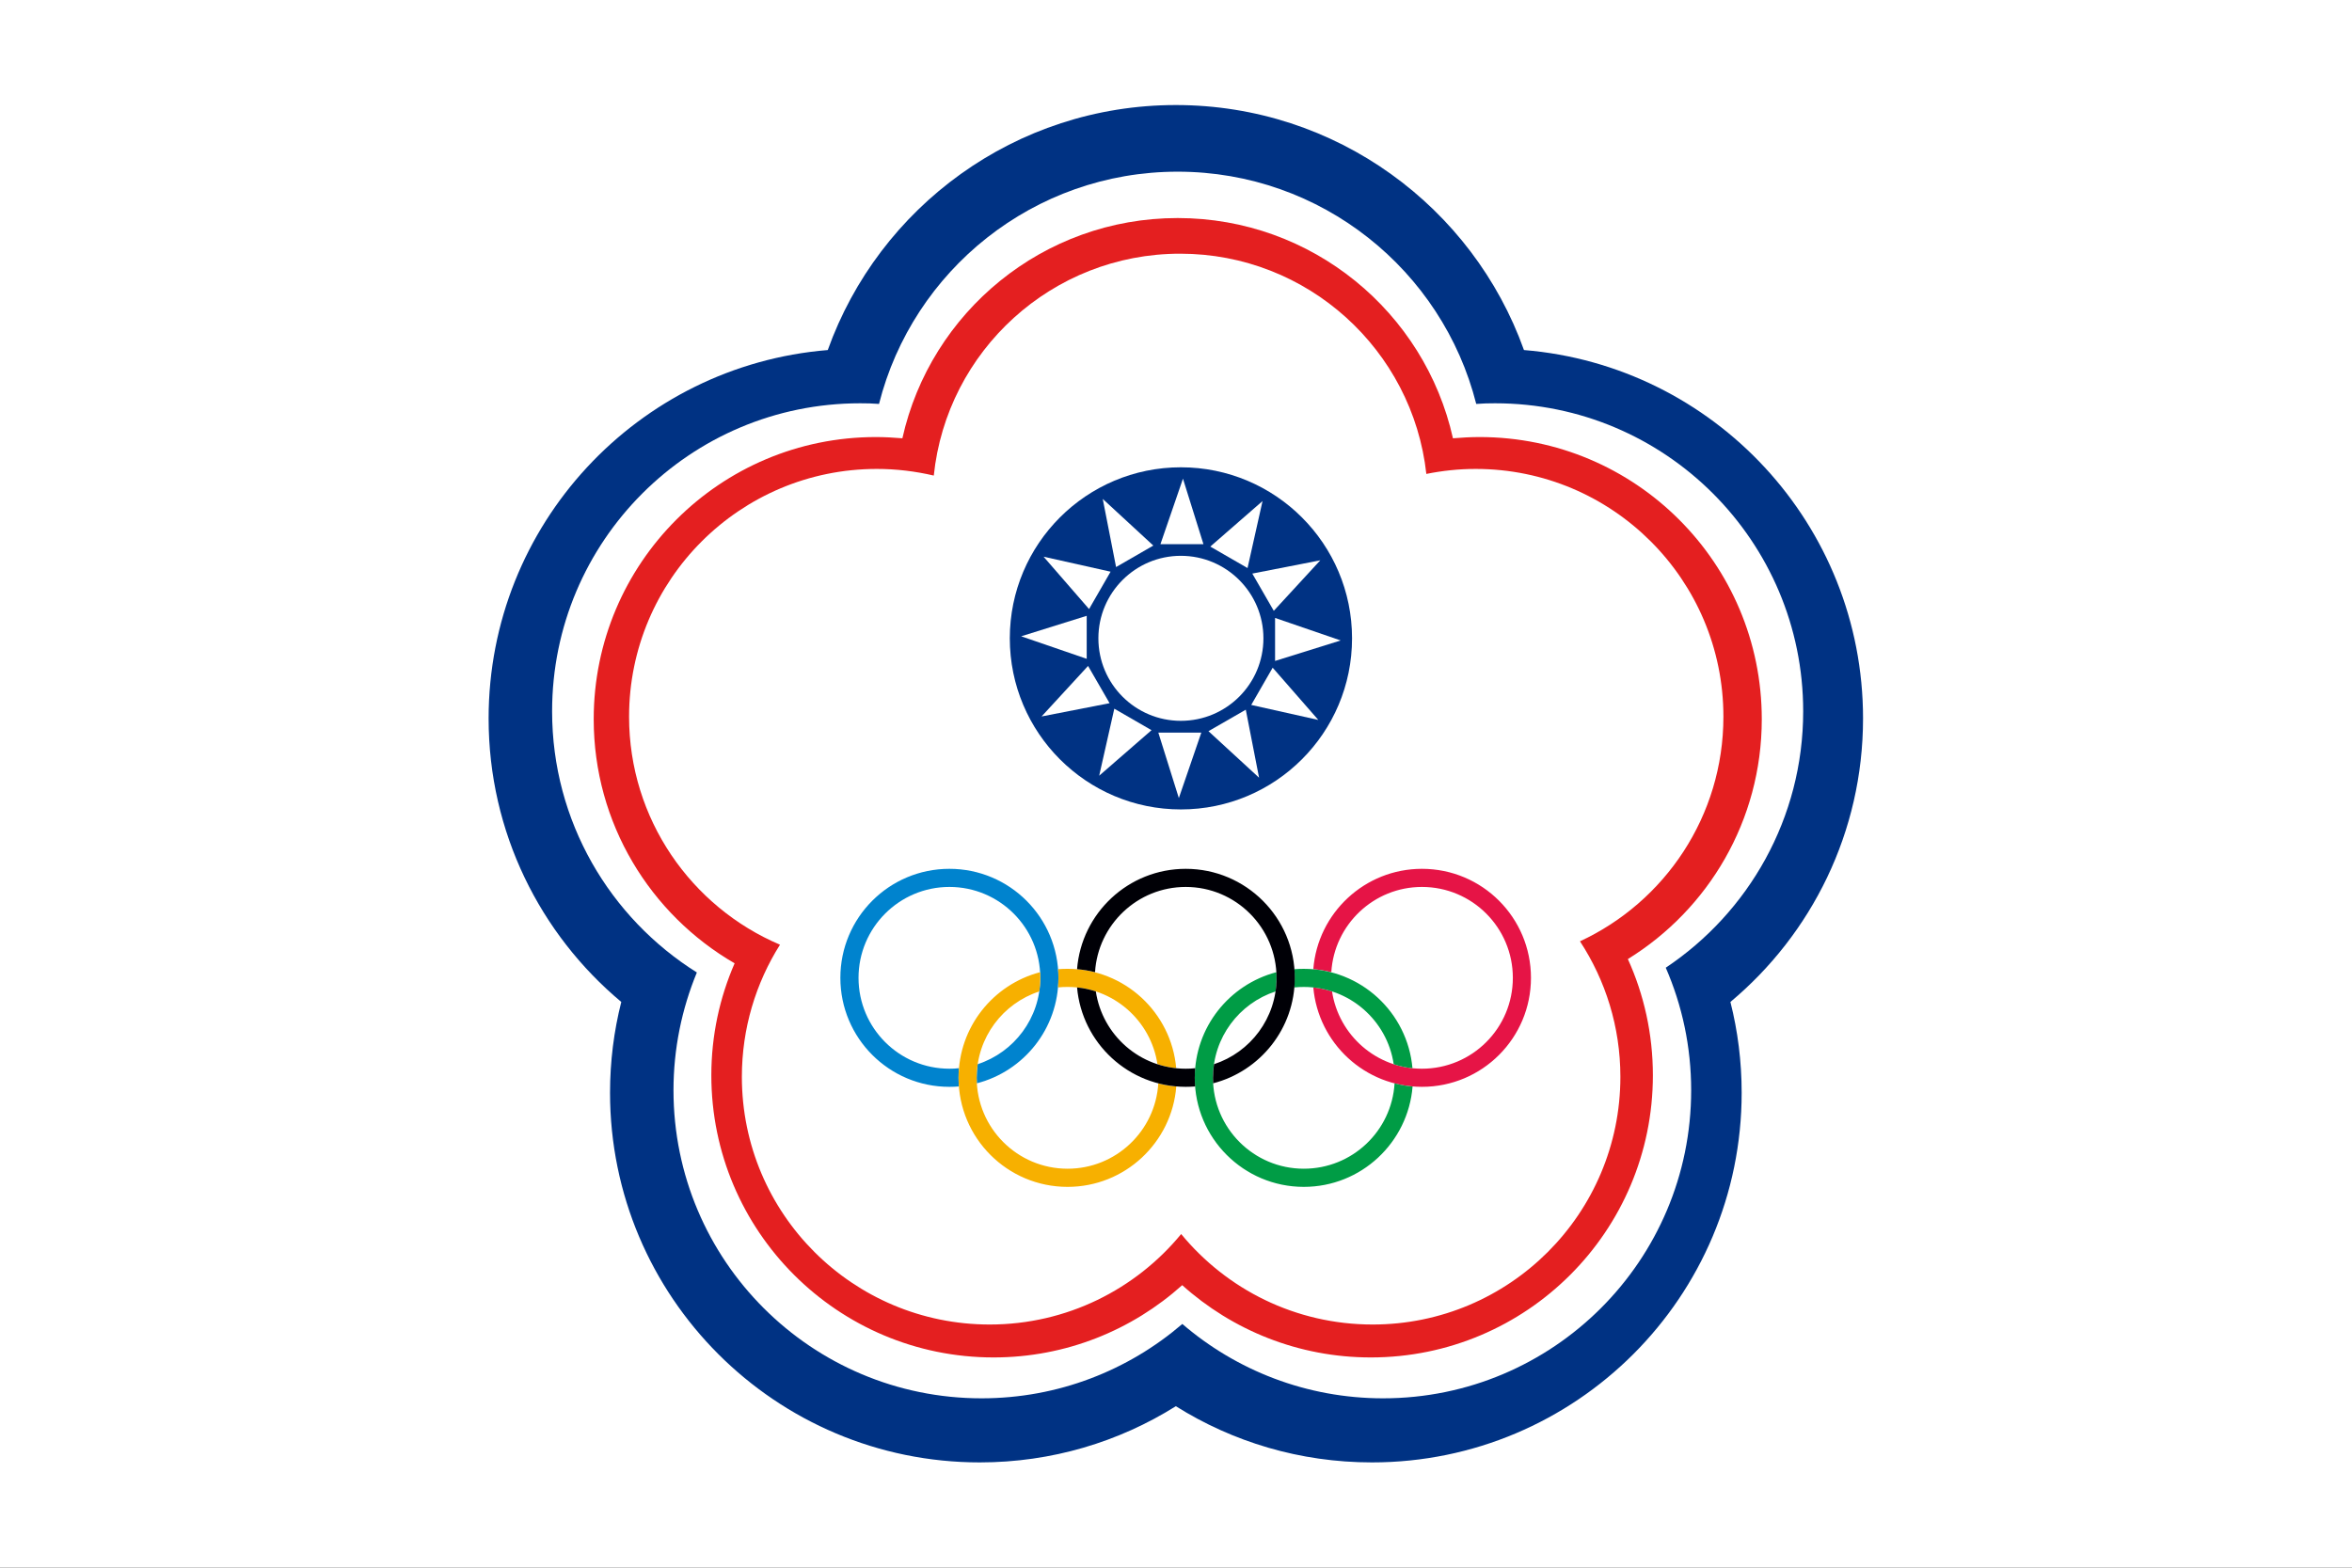 <?xml version="1.0" encoding="UTF-8" standalone="no"?>
<svg
   enable-background="new 0 0 900 600"
   height="600"
   viewBox="0 0 900 600"
   width="900"
   version="1.1"
   id="svg23"
   sodipodi:docname="tw_alt.svg"
   inkscape:version="1.3.2 (091e20e, 2023-11-25, custom)"
   xmlns:inkscape="http://www.inkscape.org/namespaces/inkscape"
   xmlns:sodipodi="http://sodipodi.sourceforge.net/DTD/sodipodi-0.dtd"
   xmlns="http://www.w3.org/2000/svg"
   xmlns:svg="http://www.w3.org/2000/svg">
  <rect x="0" y="0" width="900" height="600" fill="#333333" stroke="none"/>
  <defs
     id="defs23" />
  <sodipodi:namedview
     id="namedview23"
     pagecolor="#505050"
     bordercolor="#eeeeee"
     borderopacity="1"
     inkscape:showpageshadow="0"
     inkscape:pageopacity="0"
     inkscape:pagecheckerboard="0"
     inkscape:deskcolor="#505050"
     inkscape:zoom="0.5075"
     inkscape:cx="450.2463"
     inkscape:cy="300.49261"
     inkscape:window-width="2560"
     inkscape:window-height="1417"
     inkscape:window-x="3832"
     inkscape:window-y="313"
     inkscape:window-maximized="1"
     inkscape:current-layer="svg23" />
  <clipPath
     id="a">
    <path
       d="m0 0h899.963v600h-899.963z"
       id="path1" />
  </clipPath>
  <path
     d="m -50.018,0 h 1000 v 600 h -1000 z"
     fill="#ffffff"
     id="path2"
     style="stroke-width:1.054" />
  <g
     clip-path="url(#a)"
     id="g23"
     transform="matrix(1.111,0,0,1.111,-49.998,-33.331)">
    <g
       clip-rule="evenodd"
       fill-rule="evenodd"
       id="g19">
      <path
         d="m 686.676,277.504 c 0,-66.792 -51.373,-121.569 -116.787,-126.915 -17.61,-49.223 -64.67,-84.403 -119.9,-84.403 -55.257,0 -102.275,35.181 -119.886,84.403 -65.415,5.346 -116.814,60.123 -116.814,126.915 0,39.217 17.776,74.315 45.695,97.659 -2.536,9.991 -3.873,20.492 -3.873,31.267 0,70.334 57.009,127.356 127.356,127.356 24.805,0 47.955,-7.083 67.522,-19.36 19.568,12.277 42.691,19.36 67.536,19.36 70.32,0 127.344,-57.022 127.344,-127.356 0,-10.774 -1.339,-21.275 -3.874,-31.267 27.906,-23.344 45.681,-58.441 45.681,-97.659 z"
         fill="#ffffff"
         id="path3" />
      <path
         d="m 451.725,190.979 c -32.534,0 -58.923,26.402 -58.923,58.91 0,32.562 26.389,58.952 58.923,58.952 32.563,0 58.952,-26.39 58.952,-58.952 0,-32.508 -26.389,-58.91 -58.952,-58.91 z m -0.014,87.339 c -15.682,0 -28.4,-12.707 -28.4,-28.43 0,-15.668 12.719,-28.415 28.4,-28.415 15.71,0 28.442,12.746 28.442,28.415 10e-4,15.723 -12.732,28.43 -28.442,28.43 z"
         fill="#003283"
         id="path4" />
      <path
         d="m 686.676,277.504 c 0,-66.792 -51.373,-121.569 -116.787,-126.915 -17.61,-49.223 -64.67,-84.403 -119.9,-84.403 -55.257,0 -102.275,35.181 -119.886,84.403 -65.415,5.346 -116.814,60.123 -116.814,126.915 0,39.217 17.776,74.315 45.695,97.659 -2.536,9.991 -3.873,20.492 -3.873,31.267 0,70.334 57.009,127.356 127.356,127.356 24.805,0 47.955,-7.083 67.522,-19.36 19.568,12.277 42.691,19.36 67.536,19.36 70.32,0 127.344,-57.022 127.344,-127.356 0,-10.774 -1.339,-21.275 -3.874,-31.267 27.906,-23.344 45.681,-58.441 45.681,-97.659 z m -67.949,85.864 c 5.637,12.953 8.75,27.215 8.75,42.234 0,58.621 -47.5,106.108 -106.106,106.108 -26.403,0 -50.587,-9.66 -69.149,-25.617 -18.575,15.957 -42.732,25.617 -69.148,25.617 -58.621,0 -106.107,-47.487 -106.107,-106.108 0,-14.371 2.88,-28.069 8.048,-40.594 -29.931,-18.784 -49.857,-52.035 -49.857,-89.972 0,-58.607 47.486,-106.107 106.094,-106.107 2.205,0 4.354,0.042 6.504,0.221 11.629,-45.985 53.273,-80.007 102.854,-80.007 49.566,0 91.21,34.022 102.84,80.007 2.149,-0.179 4.342,-0.221 6.505,-0.221 58.607,0 106.106,47.5 106.106,106.107 0,36.821 -18.823,69.301 -47.334,88.332 z"
         fill="#003283"
         id="path5" />
      <path
         d="m 651.797,277.752 c 0,-53.702 -43.488,-97.191 -97.19,-97.191 -3.06,0 -6.159,0.179 -9.177,0.427 -9.688,-43.448 -48.479,-75.873 -94.82,-75.873 -46.356,0 -85.134,32.425 -94.808,75.873 -3.004,-0.248 -6.063,-0.427 -9.122,-0.427 -53.702,0 -97.192,43.489 -97.192,97.191 0,35.912 19.499,67.273 48.533,84.101 -5.153,11.85 -8.019,24.846 -8.019,38.583 0,53.701 43.545,97.191 97.205,97.191 24.97,0 47.748,-9.439 64.973,-24.9 17.212,15.461 39.989,24.9 64.96,24.9 53.659,0 97.15,-43.49 97.15,-97.191 0,-14.248 -3.06,-27.808 -8.614,-40.044 27.699,-17.102 46.121,-47.707 46.121,-82.64 z m -62.615,76.521 c 8.792,13.435 13.917,29.462 13.917,46.687 0,47.128 -38.198,85.325 -85.312,85.325 -26.61,0 -50.312,-12.14 -65.965,-31.169 -15.655,19.029 -39.384,31.169 -65.952,31.169 -47.155,0 -85.354,-38.197 -85.354,-85.325 0,-16.716 4.823,-32.342 13.132,-45.516 -30.537,-12.968 -51.979,-43.284 -51.979,-78.547 0,-47.155 38.198,-85.354 85.354,-85.354 6.711,0 13.285,0.812 19.595,2.288 4.438,-42.939 40.734,-76.439 84.858,-76.439 43.917,0 80.089,33.197 84.788,75.873 5.513,-1.116 11.189,-1.722 17.005,-1.722 47.113,0 85.313,38.198 85.313,85.354 10e-4,34.272 -20.201,63.817 -49.4,77.376 z"
         fill="#e41f20"
         id="path6" />
      <g
         fill="#ffffff"
         id="g18">
        <path
           d="m 444.684,217.464 h 14.814 l -7.056,-22.558 z"
           id="path7" />
        <path
           d="m 429.402,225.346 12.829,-7.4 -17.418,-16.068 z"
           id="path8" />
        <path
           d="m 420.1,239.815 7.414,-12.87 -23.082,-5.169 z"
           id="path9" />
        <path
           d="m 419.288,256.958 v -14.814 l -22.572,7.055 z"
           id="path10" />
        <path
           d="m 427.169,272.239 -7.414,-12.829 -16.012,17.404 z"
           id="path11" />
        <path
           d="m 441.611,281.542 -12.816,-7.401 -5.209,23.082 z"
           id="path12" />
        <path
           d="m 458.767,282.369 h -14.813 l 7.069,22.558 z"
           id="path13" />
        <path
           d="m 474.078,274.485 -12.858,7.401 17.433,16.026 z"
           id="path14" />
        <path
           d="m 483.337,260.017 -7.386,12.829 23.109,5.168 z"
           id="path15" />
        <path
           d="m 484.164,242.874 v 14.814 l 22.599,-7.055 z"
           id="path16" />
        <path
           d="m 476.323,227.592 7.4,12.83 16.027,-17.405 z"
           id="path17" />
        <path
           d="m 461.854,218.291 12.829,7.399 5.167,-23.082 z"
           id="path18" />
      </g>
    </g>
    <path
       d="m 409.544,366.854 c 0,-20.754 -16.784,-37.552 -37.551,-37.552 -20.753,0 -37.55,16.798 -37.55,37.552 0,20.752 16.797,37.551 37.55,37.551 1.131,0 2.205,-0.042 3.28,-0.125 -0.083,-0.991 -0.124,-1.984 -0.124,-2.976 0,-1.116 0.041,-2.246 0.124,-3.321 -1.075,0.139 -2.149,0.179 -3.28,0.179 -17.266,0 -31.293,-13.999 -31.293,-31.308 0,-17.268 14.027,-31.309 31.293,-31.309 17.321,0 31.309,14.041 31.309,31.309 0,13.903 -9.04,25.658 -21.565,29.75 -0.221,1.518 -0.345,3.102 -0.345,4.7 0,0.646 0.041,1.294 0.054,1.888 16.179,-4.175 28.098,-18.851 28.098,-36.338 z"
       fill="#0083ce"
       id="path19" />
    <path
       d="m 572.301,366.854 c 0,20.752 -16.784,37.551 -37.551,37.551 -19.636,0 -35.73,-15.035 -37.413,-34.244 2.232,0.221 4.383,0.689 6.45,1.379 2.287,15.075 15.295,26.622 30.963,26.622 17.322,0 31.309,-13.999 31.309,-31.308 0,-17.268 -13.986,-31.309 -31.309,-31.309 -16.618,0 -30.22,13.008 -31.213,29.364 -2.024,-0.509 -4.092,-0.854 -6.2,-1.033 1.503,-19.332 17.694,-34.574 37.413,-34.574 20.767,10e-4 37.551,16.799 37.551,37.552 z"
       fill="#e61446"
       id="path20" />
    <path
       d="m 525.326,403.192 c -0.992,16.439 -14.595,29.42 -31.268,29.42 -17.268,0 -31.281,-14.015 -31.281,-31.308 0,-13.918 9.04,-25.673 21.554,-29.765 0.219,-1.544 0.343,-3.088 0.343,-4.686 0,-0.648 0,-1.295 -0.04,-1.944 -16.179,4.23 -28.127,18.907 -28.127,36.395 0,20.739 16.826,37.563 37.552,37.563 19.732,0 35.911,-15.24 37.469,-34.588 -2.152,-0.178 -4.219,-0.522 -6.202,-1.087 z m -31.268,-33.196 c 15.724,0 28.731,11.548 30.964,26.608 2.066,0.689 4.217,1.172 6.464,1.379 -1.682,-19.195 -17.791,-34.229 -37.428,-34.229 -1.075,0 -2.149,0.04 -3.226,0.123 0.084,0.992 0.084,1.985 0.084,2.978 0,1.115 -0.042,2.231 -0.124,3.307 1.075,-0.125 2.191,-0.166 3.266,-0.166 z"
       fill="#009c45"
       id="path21" />
    <path
       d="m 450.14,404.28 c -1.529,19.348 -17.72,34.588 -37.44,34.588 -20.766,0 -37.55,-16.824 -37.55,-37.563 0,-17.487 11.919,-32.164 28.097,-36.395 0.042,0.649 0.056,1.296 0.056,1.944 0,1.598 -0.124,3.142 -0.344,4.686 -12.526,4.092 -21.566,15.847 -21.566,29.765 0,17.293 14.015,31.308 31.308,31.308 16.619,0 30.247,-12.98 31.24,-29.378 1.997,0.522 4.065,0.866 6.199,1.045 z m -40.719,-34.119 c 0.083,-1.075 0.124,-2.191 0.124,-3.307 0,-0.992 0,-1.985 -0.096,-2.978 1.074,-0.083 2.149,-0.123 3.251,-0.123 19.637,0 35.732,15.034 37.414,34.229 -2.232,-0.207 -4.396,-0.689 -6.463,-1.379 -2.26,-15.061 -15.242,-26.608 -30.951,-26.608 -1.102,10e-4 -2.204,0.042 -3.279,0.166 z"
       fill="#f7b000"
       id="path22" />
    <path
       d="m 453.393,398.162 c -15.723,0 -28.704,-11.547 -30.963,-26.622 -2.068,-0.689 -4.217,-1.158 -6.464,-1.379 1.681,19.209 17.791,34.244 37.427,34.244 1.075,0 2.164,-0.042 3.252,-0.125 -0.096,-0.991 -0.139,-1.984 -0.139,-2.976 0,-1.116 0.069,-2.246 0.152,-3.321 -1.075,0.139 -2.15,0.179 -3.265,0.179 z m 0,-68.859 c -19.747,0 -35.925,15.242 -37.427,34.574 2.108,0.18 4.175,0.524 6.188,1.033 1.006,-16.356 14.606,-29.364 31.239,-29.364 17.281,0 31.28,14.041 31.28,31.309 0,13.903 -9.025,25.658 -21.538,29.75 -0.234,1.518 -0.358,3.102 -0.358,4.7 0,0.646 0,1.294 0.042,1.888 16.191,-4.176 28.139,-18.852 28.139,-36.338 0,-20.754 -16.839,-37.552 -37.565,-37.552 z"
       fill="#000006"
       id="path23" />
  </g>
</svg>
